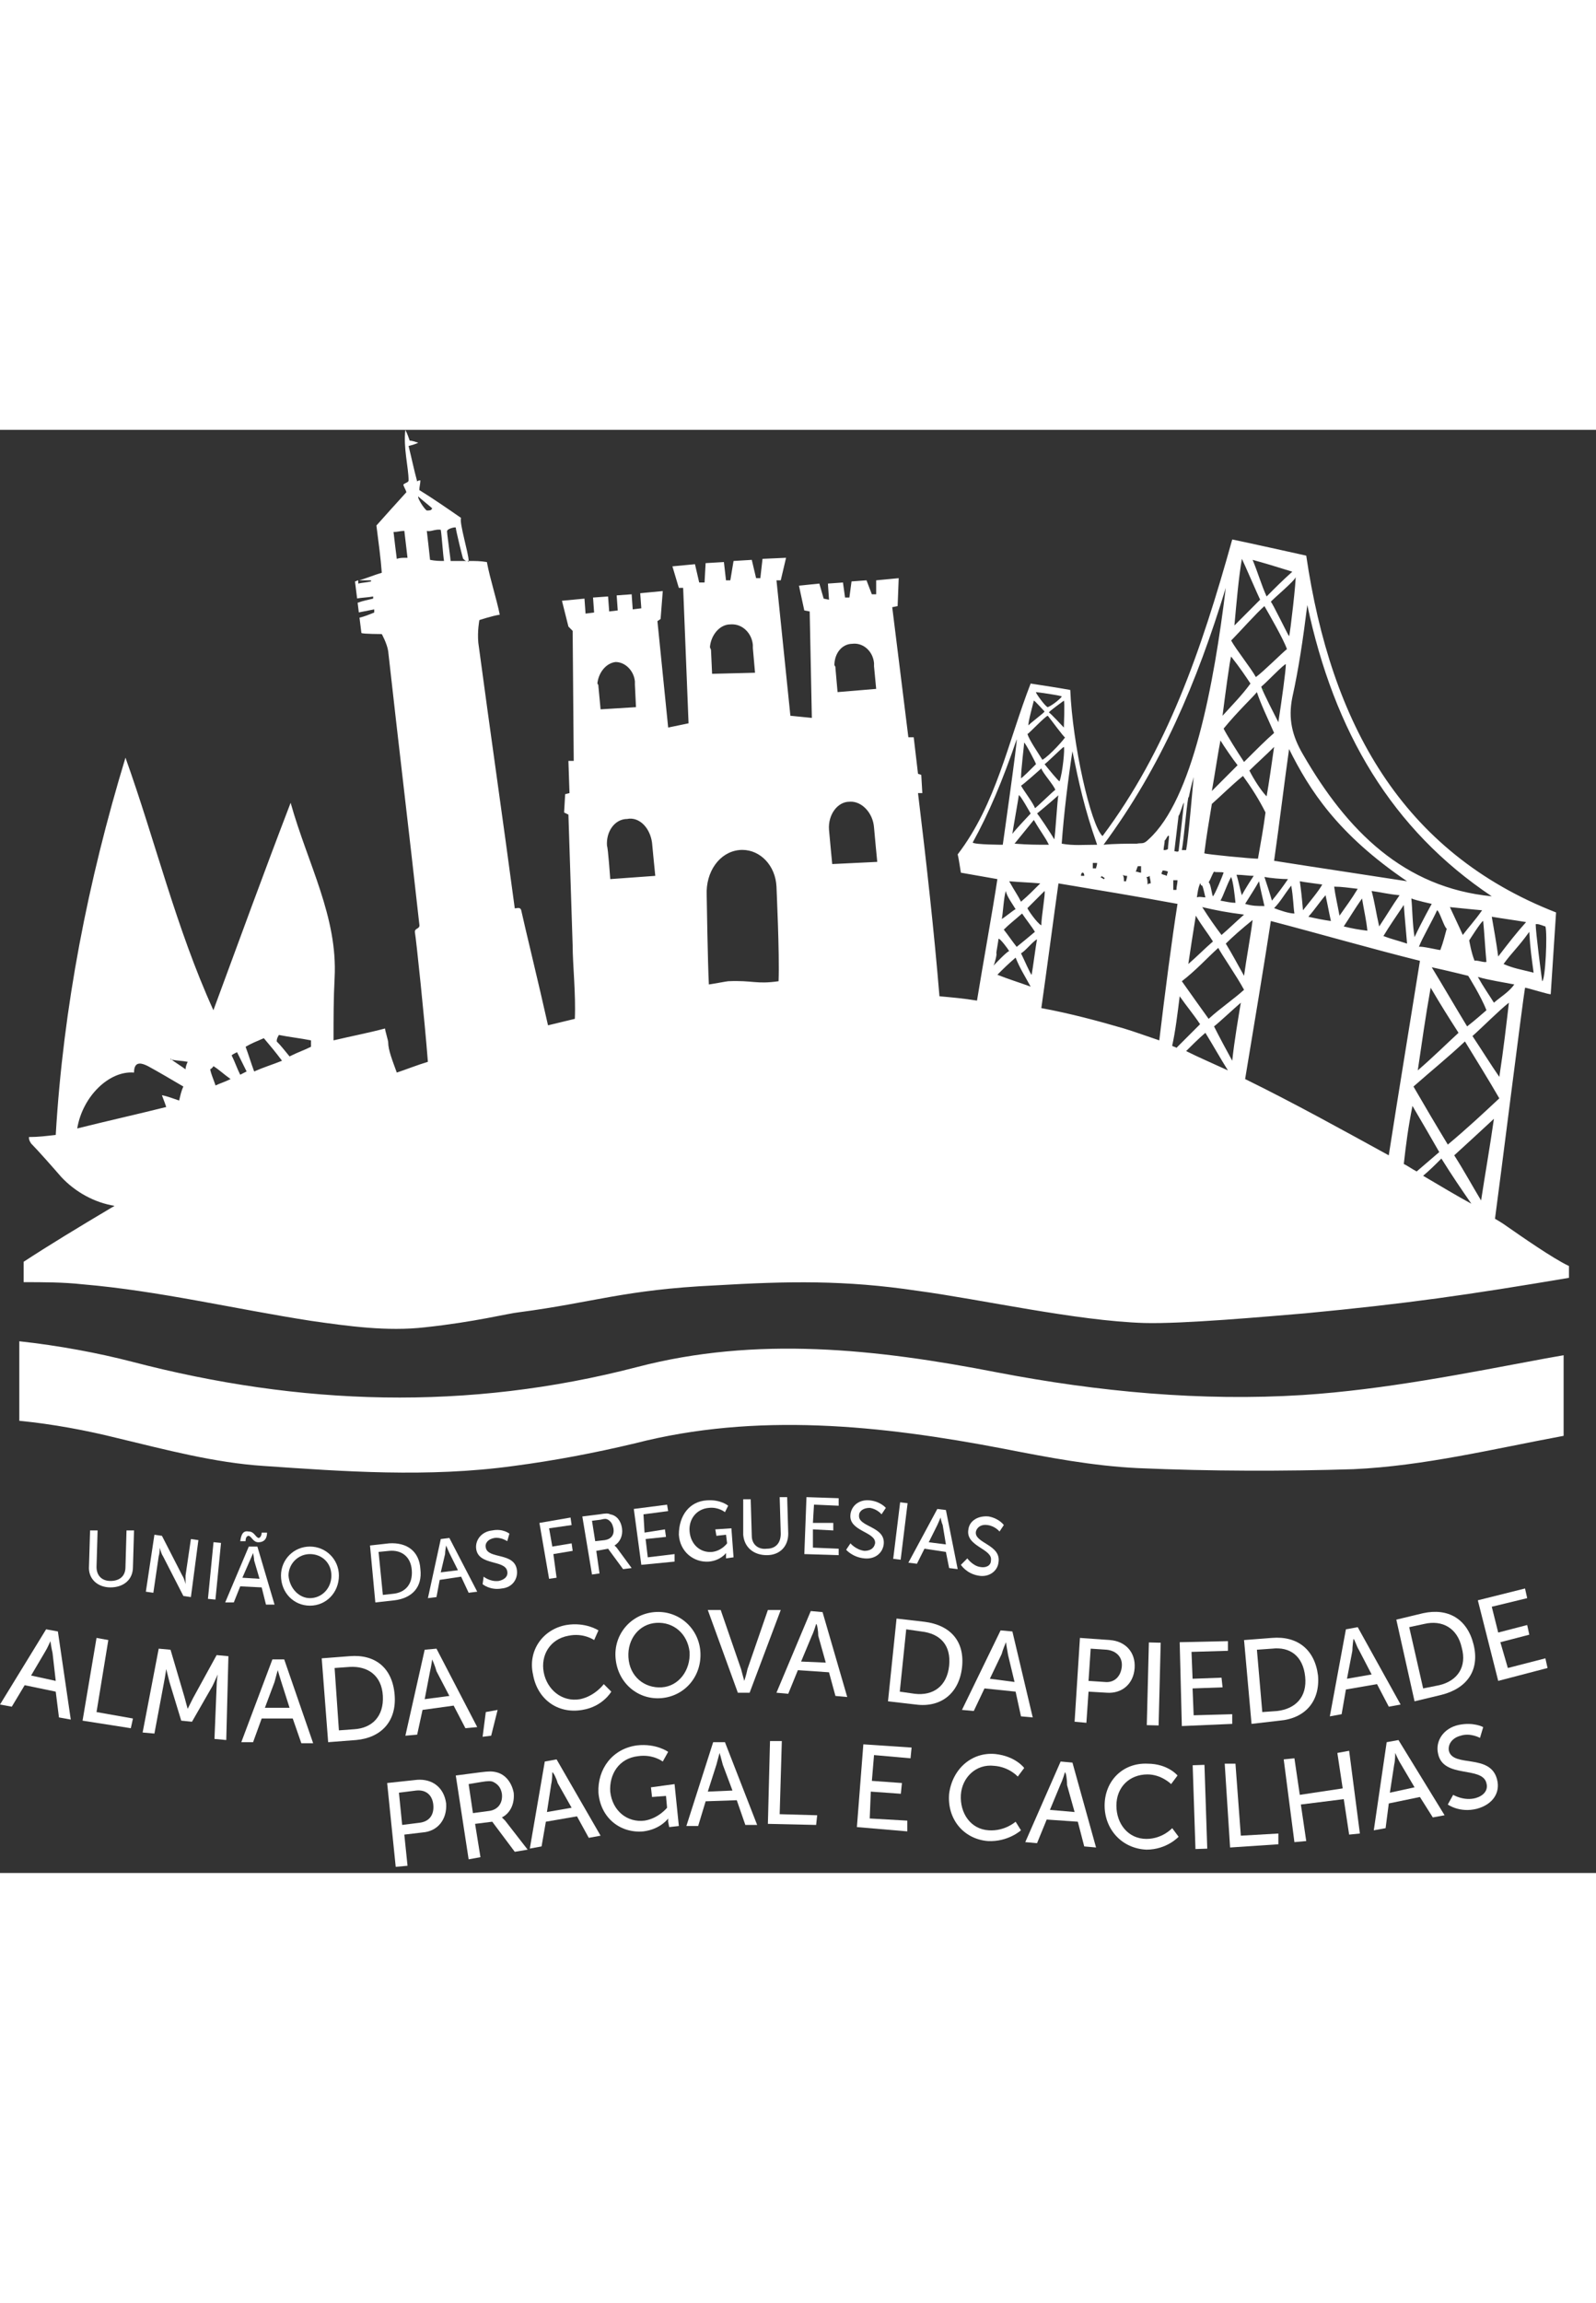 <?xml version="1.0" encoding="iso-8859-1"?>
<svg width="100%" height="75" viewBox="0 0 52 47" fill="#ffffff">
							<rect x="0" y="0" width="52" height="47" fill="#333333" stroke="none"/>
							<rect x="-0" y="-0" width="51.12" height="46.8" style="fill:none;" />
							<path d="M 41.197,8.471 41.162,8.436 v 0.035 h 0.035" fill="#00ff00" />
							<path
								d="m 3.809,32.833 c 1.607,0.385 3.179,0.806 4.787,0.911 2.55,0.175 5.346,0.385 8.141,0 1.328,-0.175 2.621,-0.42 3.948,-0.736 3.949,-1.015 8.002,-0.595 12.021,0.176 1.432,0.28 2.9,0.56 4.367,0.63 2.411,0.105 4.787,0.105 7.024,0.035 2.306,-0.105 4.577,-0.665 6.848,-1.086 v -2.625 c -0.21,0.035 -0.384,0.07 -0.594,0.105 -2.621,0.49 -5.241,1.015 -7.897,1.19 -3.32,0.21 -6.673,-0.105 -9.958,-0.735 -3.949,-0.77 -7.862,-1.19 -11.741,-0.175 C 15.234,31.958 9.783,31.783 4.297,30.348 3.215,30.068 1.921,29.823 0.629,29.683 v 2.59 c 1.083,0.105 2.201,0.315 3.18,0.56" />
							<path
								d="M 13.207 0 C 13.137 0.595 13.312 1.225 13.312 1.645 C 13.312 1.715 13.209 1.715 13.139 1.785 C 13.174 1.89 13.207 1.924 13.242 2.029 C 12.892 2.414 12.544 2.8 12.264 3.115 C 12.334 3.675 12.404 4.165 12.439 4.654 C 12.194 4.725 11.949 4.83 11.705 4.9 L 12.09 4.9 L 12.09 4.936 C 11.95 4.971 11.812 4.972 11.672 5.006 L 11.672 4.9 C 11.637 4.9 11.601 4.936 11.566 4.936 C 11.59 5.132 11.612 5.301 11.635 5.49 C 11.803 5.461 11.995 5.459 12.158 5.426 L 12.158 5.496 C 12.023 5.53 11.824 5.565 11.652 5.631 C 11.665 5.737 11.678 5.838 11.691 5.945 C 11.86 5.912 12.026 5.879 12.193 5.846 L 12.193 5.949 C 12.033 6.014 11.874 6.079 11.713 6.117 C 11.734 6.285 11.755 6.46 11.775 6.615 C 11.81 6.65 12.474 6.65 12.439 6.65 C 12.439 6.65 12.614 6.966 12.648 7.211 C 12.998 10.361 13.313 12.951 13.662 16.102 C 13.697 16.277 13.486 16.208 13.521 16.383 C 13.556 16.558 13.836 19.217 13.941 20.582 C 13.592 20.687 13.243 20.827 12.928 20.932 C 12.788 20.547 12.648 20.196 12.648 19.951 C 12.648 19.881 12.545 19.566 12.545 19.496 C 12.021 19.636 11.461 19.743 10.867 19.883 C 10.867 19.148 10.867 18.517 10.902 17.852 C 11.007 15.857 10.028 14.141 9.469 12.146 C 8.596 14.421 7.792 16.628 6.953 18.902 C 5.73 16.208 5.066 13.406 4.088 10.676 C 2.865 14.7 2.061 18.798 1.816 22.963 C 1.502 22.998 1.257 23.031 0.943 23.031 C 0.943 23.101 0.945 23.137 1.014 23.242 C 1.224 23.452 1.78 24.082 1.99 24.326 C 2.445 24.817 3.074 25.168 3.738 25.273 C 3.703 25.273 3.705 25.309 3.67 25.309 C 2.551 25.973 1.572 26.569 0.77 27.094 L 0.77 27.758 C 1.397 27.758 2.061 27.758 2.689 27.828 C 5.17 28.038 7.652 28.633 10.133 29.018 C 11.356 29.193 12.615 29.368 13.838 29.229 C 15.48 29.054 16.562 28.773 16.912 28.738 C 19.323 28.423 20.337 28.003 23.307 27.863 C 25.682 27.723 27.534 27.687 29.875 28.037 C 31.972 28.317 35.047 29.018 37.283 29.088 C 38.541 29.123 41.267 28.878 42.523 28.773 C 45.843 28.458 47.799 28.177 51.119 27.617 L 51.119 27.232 C 50.595 26.987 49.548 26.253 49.094 25.938 C 49.094 25.938 48.954 25.833 48.709 25.693 C 48.849 24.678 49.617 18.553 49.688 18.168 C 49.758 18.168 50.525 18.412 50.525 18.377 L 50.699 15.717 C 45.669 13.756 43.362 9.555 42.559 4.096 C 41.755 3.92 40.987 3.745 40.148 3.57 C 39.135 7.211 38.018 10.431 35.922 13.23 C 35.537 12.88 34.941 10.221 34.871 8.471 C 34.486 8.401 34.033 8.332 33.58 8.262 C 32.845 10.152 32.461 12.181 31.203 13.826 C 31.238 13.966 31.272 14.212 31.307 14.422 C 31.727 14.492 32.076 14.561 32.496 14.631 C 32.356 15.577 32.007 17.503 31.832 18.588 C 31.412 18.518 30.993 18.482 30.609 18.447 C 30.435 16.347 30.19 14.14 29.91 11.83 L 30.051 11.83 L 30.016 11.236 L 29.91 11.201 L 29.77 10.012 L 29.596 10.012 L 29.07 5.775 L 29.246 5.74 L 29.281 4.83 L 28.547 4.9 L 28.547 5.355 L 28.406 5.355 L 28.232 4.9 L 27.744 4.936 L 27.674 5.461 L 27.533 5.461 L 27.465 4.971 L 26.975 5.006 L 27.01 5.531 L 26.836 5.496 L 26.695 5.006 L 26.031 5.074 L 26.205 5.881 L 26.381 5.914 L 26.451 9.381 L 25.752 9.311 L 25.299 4.9 L 25.438 4.9 L 25.611 4.166 L 24.844 4.201 L 24.773 4.83 L 24.635 4.83 L 24.494 4.234 L 23.9 4.27 L 23.795 4.9 L 23.654 4.9 L 23.586 4.305 L 22.99 4.34 L 22.955 4.971 L 22.781 4.971 L 22.643 4.375 L 21.908 4.445 L 22.117 5.145 L 22.258 5.145 L 22.434 9.557 L 21.77 9.695 L 21.42 6.23 L 21.523 6.16 L 21.594 5.25 L 20.859 5.32 L 20.895 5.811 L 20.615 5.846 L 20.58 5.355 L 20.092 5.391 L 20.127 5.881 L 19.848 5.914 L 19.812 5.426 L 19.322 5.461 L 19.357 5.949 L 19.078 5.984 L 19.043 5.496 L 18.309 5.566 L 18.52 6.406 L 18.658 6.547 L 18.693 10.781 L 18.52 10.781 L 18.555 11.83 L 18.414 11.865 L 18.379 12.461 L 18.52 12.531 L 18.658 16.803 C 18.658 17.398 18.764 18.377 18.729 19.182 C 18.449 19.252 18.134 19.323 17.855 19.393 C 17.575 18.133 17.087 16.136 16.982 15.646 C 16.947 15.507 16.771 15.611 16.771 15.576 C 16.388 12.705 15.968 9.801 15.584 6.932 C 15.549 6.547 15.619 6.195 15.619 6.195 C 15.619 6.195 16.038 6.055 16.283 6.02 C 16.178 5.496 15.968 4.866 15.863 4.305 C 15.654 4.27 15.48 4.27 15.27 4.27 L 15.27 4.305 C 15.235 4.27 15.234 4.27 15.199 4.27 L 14.676 4.27 C 14.711 4.375 14.535 3.22 14.57 3.291 C 14.57 3.22 14.85 3.151 14.85 3.186 C 14.85 3.257 15.094 4.27 15.094 4.201 C 15.129 4.235 15.164 4.27 15.199 4.27 L 15.27 4.27 C 15.27 4.026 14.954 3.009 15.023 2.869 C 14.57 2.555 14.117 2.241 13.662 1.961 C 13.662 1.857 13.697 1.75 13.697 1.645 C 13.662 1.645 13.627 1.645 13.592 1.68 C 13.487 1.295 13.416 0.945 13.312 0.525 C 13.451 0.49 13.557 0.455 13.627 0.42 C 13.522 0.385 13.417 0.35 13.348 0.35 C 13.313 0.246 13.277 0.14 13.207 0 z M 13.627 2.17 C 13.697 2.24 14.012 2.486 14.082 2.557 C 14.047 2.592 14.081 2.627 13.906 2.627 C 13.801 2.557 13.592 2.205 13.627 2.17 z M 14.236 3.252 C 14.276 3.248 14.318 3.247 14.361 3.256 C 14.396 3.465 14.432 4.061 14.467 4.27 C 14.327 4.27 14.187 4.269 14.012 4.234 C 13.977 3.884 13.941 3.605 13.906 3.291 C 14.011 3.317 14.117 3.265 14.236 3.252 z M 13.148 3.291 C 13.157 3.291 13.165 3.291 13.174 3.291 C 13.209 3.605 13.242 3.885 13.277 4.166 C 13.102 4.166 13.033 4.166 12.928 4.201 C 12.893 3.92 12.857 3.64 12.822 3.326 C 12.954 3.326 13.025 3.295 13.148 3.291 z M 40.463 4.201 C 40.533 4.34 40.987 5.391 41.057 5.531 C 41.022 5.566 40.254 6.336 40.219 6.371 C 40.289 5.601 40.358 4.796 40.463 4.201 z M 40.812 4.234 C 41.197 4.339 41.546 4.444 42.105 4.619 C 41.755 4.935 41.547 5.145 41.268 5.426 C 41.093 5.04 40.987 4.654 40.812 4.234 z M 42.209 4.797 C 42.244 4.797 42.035 6.651 42 6.721 C 41.965 6.686 41.441 5.602 41.406 5.602 C 41.441 5.532 42.209 4.902 42.209 4.797 z M 39.938 5.145 C 39.553 8.295 38.857 12.041 37.424 13.336 C 37.249 13.511 37.212 13.442 37.037 13.477 C 36.757 13.477 36.305 13.477 35.955 13.512 C 37.842 10.957 38.996 8.225 39.938 5.145 z M 42.594 5.705 C 43.468 9.835 45.354 13.021 48.604 15.191 C 45.739 14.911 43.886 13.055 42.453 10.57 C 42.104 9.975 41.965 9.417 42.105 8.717 C 42.314 7.772 42.454 6.825 42.594 5.705 z M 41.197 5.74 C 41.337 5.984 41.825 6.826 41.93 7.141 C 41.79 7.246 41.163 7.876 40.918 8.051 C 40.743 7.736 40.288 7.176 40.113 6.861 C 40.358 6.615 40.952 5.949 41.197 5.74 z M 23.83 6.334 C 24.199 6.321 24.495 6.628 24.529 7.002 L 24.529 7.105 L 24.6 7.91 L 23.201 7.945 L 23.166 7.176 C 23.166 7.141 23.131 7.105 23.131 7.07 C 23.166 6.684 23.446 6.336 23.795 6.336 C 23.807 6.335 23.818 6.334 23.83 6.334 z M 27.812 6.963 C 28.149 6.948 28.443 7.223 28.477 7.596 L 28.477 7.701 L 28.547 8.436 L 27.289 8.541 L 27.221 7.771 C 27.221 7.736 27.221 7.701 27.186 7.666 C 27.186 7.281 27.429 6.967 27.779 6.967 C 27.79 6.966 27.802 6.963 27.812 6.963 z M 40.113 7.385 C 40.393 7.736 40.602 8.052 40.742 8.262 C 40.463 8.647 40.147 8.961 39.832 9.311 C 39.902 8.751 40.078 7.42 40.113 7.385 z M 20.057 7.561 C 20.371 7.561 20.651 7.841 20.686 8.191 L 20.686 8.297 L 20.721 9.031 L 19.568 9.102 L 19.498 8.365 C 19.498 8.33 19.498 8.297 19.463 8.262 C 19.498 7.912 19.742 7.596 20.057 7.561 z M 41.895 7.631 C 41.895 7.841 41.754 8.857 41.65 9.521 C 41.545 9.312 41.162 8.575 41.092 8.365 C 41.267 8.225 41.825 7.631 41.895 7.631 z M 33.754 8.541 C 33.789 8.541 34.557 8.647 34.592 8.682 C 34.592 8.717 34.314 8.961 34.139 9.031 C 34.069 9.031 33.719 8.541 33.754 8.541 z M 40.951 8.541 C 41.091 8.961 41.268 9.311 41.512 9.871 C 41.268 10.081 40.952 10.396 40.533 10.816 C 40.323 10.501 39.972 9.94 39.867 9.73 C 40.322 9.171 40.846 8.681 40.951 8.541 z M 33.688 8.818 C 33.726 8.832 34.033 9.172 34.033 9.172 C 34.033 9.207 33.51 9.592 33.51 9.627 C 33.475 9.592 33.684 8.82 33.684 8.82 C 33.684 8.818 33.685 8.817 33.688 8.818 z M 34.662 8.82 C 34.697 8.855 34.662 9.66 34.662 9.695 C 34.662 9.695 34.209 9.205 34.174 9.205 C 34.174 9.17 34.662 8.82 34.662 8.82 z M 34.139 9.311 C 34.279 9.486 34.662 10.012 34.697 10.012 C 34.732 10.012 34.208 10.606 33.963 10.746 C 33.788 10.466 33.545 10.116 33.475 9.906 C 33.51 9.906 34.069 9.311 34.139 9.311 z M 33.125 10.08 C 33.16 10.08 32.672 13.512 32.672 13.512 C 32.672 13.512 31.761 13.511 31.691 13.441 C 32.215 12.496 32.671 11.41 33.125 10.08 z M 39.764 10.115 C 39.868 10.29 40.182 10.747 40.322 10.922 C 40.042 11.202 39.833 11.412 39.484 11.762 C 39.589 11.167 39.694 10.465 39.764 10.115 z M 33.369 10.186 C 33.404 10.186 33.754 10.852 33.754 10.887 C 33.615 11.027 33.266 11.377 33.266 11.342 C 33.266 11.062 33.369 10.256 33.369 10.186 z M 34.662 10.326 C 34.697 10.361 34.626 11.165 34.521 11.445 C 34.486 11.445 34.173 11.062 34.033 10.887 C 34.068 10.887 34.627 10.326 34.662 10.326 z M 41.512 10.326 C 41.442 10.816 41.338 11.551 41.268 11.936 C 41.093 11.761 40.847 11.376 40.707 11.096 C 40.917 10.886 41.233 10.606 41.512 10.326 z M 42 10.396 C 42.664 11.726 43.573 13.161 45.844 14.701 C 44.725 14.526 42.84 14.245 41.512 14.035 C 41.687 12.81 41.86 11.376 42 10.396 z M 34.941 10.467 C 35.15 11.482 35.326 12.322 35.746 13.512 C 35.291 13.512 34.977 13.547 34.592 13.477 C 34.662 12.497 34.801 11.377 34.941 10.467 z M 33.928 11.025 C 33.963 11.165 34.349 11.587 34.383 11.727 C 34.349 11.727 33.754 12.32 33.719 12.32 C 33.684 12.18 33.336 11.726 33.266 11.586 C 33.301 11.586 33.893 11.06 33.928 11.025 z M 40.498 11.271 C 40.777 11.656 41.022 12.041 41.232 12.461 C 41.162 12.986 41.091 13.372 40.986 13.967 C 40.776 13.967 39.308 13.826 39.238 13.791 C 39.308 13.231 39.379 12.812 39.484 12.182 C 39.764 11.937 40.113 11.586 40.498 11.271 z M 38.891 11.307 C 38.856 11.692 38.716 13.336 38.646 13.686 L 38.506 13.686 C 38.576 13.301 38.647 12.356 38.717 11.971 C 38.752 11.971 38.716 11.937 38.891 11.307 z M 33.195 11.9 C 33.23 11.865 33.58 12.496 33.58 12.496 C 33.545 12.531 33.019 13.09 32.984 13.16 C 32.984 13.125 33.195 11.935 33.195 11.9 z M 34.486 11.9 C 34.451 11.97 34.382 13.266 34.348 13.336 C 34.278 13.196 33.787 12.461 33.787 12.496 C 33.787 12.496 34.172 12.18 34.486 11.9 z M 27.711 12.109 C 28.083 12.101 28.443 12.476 28.477 12.951 C 28.477 12.986 28.582 14.07 28.582 14.07 L 27.115 14.141 C 27.115 14.141 27.01 13.056 27.01 13.021 C 26.975 12.531 27.29 12.111 27.674 12.111 C 27.686 12.11 27.699 12.11 27.711 12.109 z M 38.576 12.146 C 38.541 12.461 38.435 13.441 38.4 13.721 C 38.365 13.756 38.297 13.721 38.262 13.721 C 38.297 13.406 38.365 12.881 38.4 12.566 C 38.435 12.566 38.541 12.146 38.576 12.146 z M 20.512 12.662 C 20.868 12.645 21.179 12.982 21.244 13.441 C 21.244 13.476 21.35 14.525 21.35 14.525 L 19.883 14.631 C 19.883 14.631 19.812 13.617 19.777 13.547 C 19.742 13.092 20.021 12.672 20.439 12.672 C 20.464 12.668 20.488 12.663 20.512 12.662 z M 33.684 12.705 C 33.929 13.125 34.034 13.232 34.174 13.512 C 33.754 13.512 33.51 13.512 33.055 13.477 C 33.195 13.302 33.371 13.09 33.684 12.705 z M 38.072 13.217 C 38.078 13.218 38.084 13.222 38.088 13.23 C 38.088 13.335 38.053 13.545 38.053 13.65 C 38.018 13.685 37.947 13.686 37.912 13.686 C 37.912 13.581 37.947 13.476 37.947 13.371 C 37.978 13.371 38.035 13.21 38.072 13.217 z M 24.191 13.68 C 24.771 13.682 25.266 14.187 25.299 14.877 C 25.299 14.947 25.402 17.047 25.367 17.957 C 24.633 18.062 24.529 17.922 23.725 17.957 C 23.69 17.957 23.131 18.062 23.096 18.062 C 23.061 17.433 23.025 15.226 23.025 15.156 C 22.99 14.385 23.445 13.756 24.074 13.686 C 24.114 13.681 24.153 13.68 24.191 13.68 z M 35.605 14.105 L 35.746 14.105 C 35.746 14.175 35.711 14.246 35.711 14.281 L 35.605 14.281 L 35.605 14.105 z M 37.072 14.211 L 37.178 14.211 L 37.178 14.422 C 37.108 14.422 37.074 14.387 37.004 14.387 C 37.039 14.317 37.037 14.281 37.072 14.211 z M 37.877 14.352 C 37.912 14.352 37.983 14.352 38.053 14.387 C 38.053 14.422 38.018 14.455 38.018 14.525 C 37.948 14.49 37.877 14.49 37.842 14.455 C 37.842 14.42 37.877 14.387 37.877 14.352 z M 39.555 14.387 C 39.59 14.422 39.832 14.387 39.867 14.422 C 39.832 14.527 39.59 15.121 39.52 15.191 C 39.485 15.156 39.449 14.77 39.379 14.736 C 39.449 14.63 39.485 14.492 39.555 14.387 z M 35.256 14.422 L 35.291 14.422 C 35.326 14.457 35.326 14.49 35.326 14.525 L 35.221 14.525 C 35.221 14.49 35.221 14.457 35.256 14.422 z M 36.584 14.49 C 36.619 14.525 36.689 14.525 36.723 14.525 C 36.723 14.596 36.689 14.667 36.689 14.701 L 36.619 14.701 C 36.619 14.631 36.619 14.56 36.584 14.49 z M 40.287 14.49 C 40.497 14.49 40.673 14.525 40.848 14.525 C 40.778 14.63 40.568 14.946 40.463 15.156 C 40.393 14.946 40.357 14.7 40.287 14.49 z M 35.887 14.525 C 35.922 14.56 35.955 14.562 35.99 14.598 C 35.99 14.598 35.99 14.631 35.955 14.631 C 35.921 14.597 35.887 14.597 35.852 14.561 C 35.887 14.561 35.887 14.56 35.887 14.525 z M 37.457 14.525 C 37.457 14.596 37.492 14.667 37.492 14.771 C 37.458 14.771 37.424 14.771 37.389 14.807 C 37.389 14.737 37.389 14.631 37.354 14.561 C 37.389 14.561 37.422 14.56 37.457 14.525 z M 40.113 14.561 C 40.183 14.737 40.219 15.087 40.254 15.402 C 40.079 15.402 39.973 15.367 39.764 15.332 C 39.868 15.157 39.973 14.807 40.113 14.561 z M 41.197 14.561 C 41.371 14.597 41.755 14.631 41.965 14.631 C 41.825 14.841 41.616 15.122 41.441 15.332 C 41.371 15.087 41.267 14.771 41.197 14.561 z M 38.227 14.668 L 38.365 14.668 C 38.365 14.772 38.33 14.877 38.33 14.982 L 38.227 14.982 L 38.227 14.668 z M 32.881 14.701 C 33.301 14.737 33.51 14.737 33.893 14.771 C 33.648 15.017 33.511 15.157 33.266 15.367 C 33.161 15.157 33.056 15.017 32.881 14.701 z M 41.021 14.701 C 41.056 14.912 41.127 15.193 41.197 15.508 C 40.952 15.508 40.812 15.508 40.568 15.438 C 40.742 15.158 40.882 14.947 41.021 14.701 z M 42.35 14.701 C 42.525 14.737 42.838 14.771 43.082 14.807 C 42.942 15.052 42.698 15.332 42.453 15.646 C 42.418 15.227 42.385 14.947 42.35 14.701 z M 34.486 14.771 C 35.745 14.982 37.037 15.193 38.365 15.438 C 38.191 16.522 37.946 18.413 37.771 19.883 C 37.353 19.743 36.968 19.601 36.619 19.496 C 35.781 19.251 34.872 19.007 33.928 18.832 C 34.103 17.607 34.347 15.752 34.486 14.771 z M 39.1 14.771 C 39.135 14.771 39.1 14.842 39.17 14.842 C 39.205 14.913 39.238 15.087 39.273 15.227 C 39.203 15.227 39.064 15.192 38.996 15.227 C 39.03 15.017 39.031 14.947 39.1 14.771 z M 42.07 14.842 C 42.139 15.228 42.139 15.542 42.174 15.752 C 42 15.752 41.687 15.646 41.512 15.576 C 41.721 15.366 41.825 15.158 42.07 14.842 z M 43.469 14.877 C 43.713 14.877 43.921 14.912 44.236 14.947 C 44.026 15.297 43.887 15.472 43.643 15.822 C 43.573 15.437 43.504 15.157 43.469 14.877 z M 32.775 15.018 C 32.775 15.158 33.055 15.541 33.09 15.611 C 33.055 15.611 32.672 15.928 32.637 15.928 C 32.672 15.858 32.705 15.158 32.775 15.018 z M 34.033 15.018 C 34.068 15.088 33.928 15.857 33.928 16.137 C 33.788 16.067 33.475 15.611 33.475 15.576 L 34.033 15.018 z M 44.689 15.018 C 44.969 15.053 45.216 15.121 45.6 15.156 C 45.355 15.506 45.216 15.752 44.936 16.172 C 44.831 15.717 44.794 15.403 44.689 15.018 z M 43.188 15.156 C 43.258 15.471 43.293 15.681 43.363 15.996 C 43.118 15.961 42.943 15.927 42.629 15.857 C 42.874 15.577 42.977 15.401 43.188 15.156 z M 44.377 15.262 C 44.446 15.682 44.516 15.963 44.551 16.312 C 44.273 16.277 44.061 16.242 43.781 16.172 C 43.991 15.857 44.132 15.612 44.377 15.262 z M 45.984 15.262 C 46.158 15.332 46.648 15.438 46.648 15.438 C 46.648 15.438 46.333 15.997 46.088 16.521 C 46.019 16.102 46.019 15.612 45.984 15.262 z M 45.738 15.473 C 45.773 15.963 45.809 16.277 45.844 16.732 C 45.529 16.627 45.353 16.591 45.074 16.486 C 45.283 16.136 45.458 15.893 45.738 15.473 z M 39.17 15.543 C 39.625 15.648 39.973 15.717 40.533 15.787 C 40.218 16.067 40.043 16.241 39.799 16.451 C 39.589 16.171 39.415 15.928 39.17 15.543 z M 47.24 15.543 C 47.624 15.578 47.869 15.611 48.289 15.646 C 48.044 15.996 47.87 16.171 47.66 16.451 C 47.521 16.136 47.415 15.928 47.24 15.543 z M 46.822 15.646 C 46.892 15.646 47.068 16.242 47.137 16.242 C 47.068 16.487 47.033 16.661 46.928 16.941 C 46.858 16.941 46.299 16.803 46.229 16.838 C 46.334 16.558 46.683 15.961 46.822 15.646 z M 33.301 15.752 C 33.441 15.962 33.615 16.173 33.719 16.348 C 33.511 16.523 33.3 16.698 33.125 16.838 C 32.985 16.663 32.844 16.452 32.705 16.277 C 32.879 16.102 33.021 15.997 33.301 15.752 z M 38.961 15.822 C 39.169 16.172 39.345 16.382 39.52 16.662 C 39.275 16.872 38.962 17.187 38.717 17.396 C 38.787 16.907 38.856 16.487 38.961 15.822 z M 48.604 15.857 C 49.023 15.927 49.303 15.961 49.723 16.031 C 49.408 16.381 49.163 16.697 48.814 17.152 C 48.744 16.627 48.674 16.277 48.604 15.857 z M 40.812 15.963 C 40.742 16.523 40.602 17.256 40.533 17.781 C 40.358 17.466 40.112 17.012 39.938 16.732 C 40.148 16.522 40.464 16.243 40.812 15.963 z M 41.406 15.996 C 43.013 16.416 44.586 16.873 46.264 17.293 C 45.985 19.043 45.563 21.597 45.248 23.627 C 43.781 22.822 42.139 21.913 40.568 21.143 C 40.847 19.463 41.197 17.361 41.406 15.996 z M 48.32 15.996 C 48.322 15.996 48.323 15.995 48.324 15.996 C 48.358 16.311 48.395 16.976 48.43 17.326 C 48.36 17.361 48.115 17.258 48.045 17.293 C 47.94 17.048 47.869 16.627 47.869 16.627 C 47.869 16.627 48.264 16.003 48.32 15.996 z M 50.068 16.096 C 50.156 16.092 50.321 16.172 50.352 16.172 C 50.422 16.417 50.351 17.922 50.246 17.957 C 50.211 17.712 50.035 16.347 50.035 16.102 C 50.044 16.097 50.056 16.096 50.068 16.096 z M 49.826 16.348 C 49.861 16.943 49.898 17.153 49.967 17.678 C 49.549 17.573 49.302 17.536 48.988 17.396 C 49.267 17.012 49.477 16.838 49.826 16.348 z M 32.539 16.576 C 32.588 16.563 32.849 16.913 32.881 16.977 C 32.816 16.977 32.417 17.4 32.371 17.449 C 32.414 17.369 32.492 17.047 32.461 17.047 C 32.461 17.012 32.531 16.627 32.531 16.592 C 32.531 16.582 32.534 16.578 32.539 16.576 z M 33.787 16.592 C 33.752 16.767 33.647 17.571 33.613 17.746 C 33.579 17.746 33.371 17.257 33.266 17.047 C 33.406 16.977 33.647 16.662 33.787 16.592 z M 39.693 16.871 C 39.798 17.081 40.288 17.781 40.533 18.236 C 40.183 18.551 39.764 18.832 39.379 19.182 C 39.099 18.797 38.856 18.447 38.506 17.957 C 38.961 17.607 39.308 17.221 39.693 16.871 z M 33.09 17.188 C 33.23 17.538 33.37 17.748 33.58 18.133 C 33.195 17.993 32.845 17.886 32.496 17.746 C 32.706 17.536 32.845 17.398 33.09 17.188 z M 46.648 17.502 C 47.136 17.607 47.836 17.781 47.836 17.781 C 47.836 17.781 48.256 18.447 48.43 18.902 C 48.221 19.077 48.116 19.183 47.801 19.428 C 47.417 18.798 47.032 18.132 46.648 17.502 z M 48.15 17.816 C 48.499 17.921 48.989 17.992 49.338 18.062 C 49.163 18.308 48.919 18.446 48.674 18.656 C 48.499 18.376 48.325 18.131 48.15 17.816 z M 46.613 18.168 C 46.962 18.763 47.207 19.147 47.521 19.637 C 47.102 20.022 46.718 20.406 46.193 20.861 C 46.333 19.916 46.438 19.148 46.613 18.168 z M 38.436 18.447 C 38.681 18.797 38.892 19.042 39.1 19.357 C 38.962 19.497 38.54 19.917 38.33 20.127 C 38.295 20.092 38.226 20.092 38.191 20.057 C 38.295 19.602 38.366 19.007 38.436 18.447 z M 40.428 18.656 C 40.358 19.076 40.218 19.882 40.148 20.547 C 39.938 20.162 39.73 19.778 39.555 19.428 C 39.695 19.323 40.183 18.866 40.428 18.656 z M 49.162 18.656 C 49.093 19.251 48.99 20.162 48.85 21.072 C 48.605 20.722 48.255 20.162 47.975 19.742 C 48.255 19.497 48.848 18.901 49.162 18.656 z M 39.273 19.637 C 39.553 20.092 39.764 20.476 40.008 20.861 C 39.554 20.651 39.064 20.442 38.646 20.232 C 38.821 20.057 39.029 19.847 39.273 19.637 z M 9.086 19.707 C 9.435 19.777 9.783 19.813 10.133 19.883 L 10.133 20.092 C 9.923 20.197 9.713 20.266 9.434 20.406 C 9.26 20.196 9.156 20.058 9.016 19.918 C 9.016 19.813 9.051 19.777 9.086 19.707 z M 8.596 19.812 C 8.805 20.058 8.979 20.267 9.189 20.547 C 8.839 20.687 8.596 20.756 8.281 20.896 C 8.176 20.616 8.107 20.372 8.002 20.092 C 8.177 19.987 8.351 19.918 8.596 19.812 z M 47.73 19.918 C 48.115 20.548 48.465 21.107 48.85 21.771 C 48.326 22.261 47.801 22.752 47.172 23.277 C 46.789 22.647 46.438 22.052 46.053 21.387 C 46.648 20.862 47.171 20.443 47.73 19.918 z M 7.723 20.268 C 7.828 20.478 7.931 20.686 8.035 20.896 C 7.966 20.931 7.896 20.967 7.826 21.002 C 7.721 20.792 7.652 20.581 7.547 20.371 C 7.582 20.336 7.653 20.303 7.723 20.268 z M 5.557 20.477 L 5.592 20.512 C 5.766 20.547 5.94 20.547 6.115 20.582 C 6.08 20.652 6.045 20.756 6.045 20.826 C 5.905 20.721 5.731 20.617 5.592 20.512 C 5.557 20.512 5.557 20.512 5.557 20.477 z M 4.549 20.639 C 4.631 20.636 4.73 20.677 4.822 20.723 C 5.206 20.933 5.556 21.142 5.975 21.387 C 5.905 21.527 5.871 21.702 5.836 21.842 C 5.627 21.772 5.45 21.703 5.275 21.668 C 5.31 21.773 5.346 21.843 5.416 22.053 C 4.437 22.298 3.494 22.507 2.516 22.752 C 2.69 21.702 3.564 20.862 4.367 20.932 C 4.367 20.715 4.444 20.642 4.549 20.639 z M 6.953 20.723 C 7.128 20.828 7.267 20.968 7.512 21.143 C 7.302 21.248 7.163 21.282 7.023 21.352 C 6.953 21.142 6.883 21.001 6.848 20.826 C 6.848 20.826 6.918 20.793 6.953 20.723 z M 46.02 22.018 C 46.369 22.613 46.614 23.032 46.893 23.521 C 46.649 23.731 46.403 23.941 46.158 24.152 C 46.019 24.082 45.878 23.978 45.738 23.908 C 45.808 23.277 45.88 22.718 46.02 22.018 z M 48.674 22.438 C 48.534 23.417 48.395 24.187 48.256 25.098 C 47.941 24.573 47.695 24.117 47.381 23.627 C 47.8 23.242 48.15 22.927 48.674 22.438 z M 46.963 23.732 C 47.312 24.293 47.624 24.748 47.939 25.203 C 47.485 24.958 46.961 24.643 46.367 24.293 C 46.577 24.117 46.754 23.942 46.963 23.732 z " />
							<path d="m 36.339,14.211 c 0,0.035 -0.034,0.07 0,0 0.035,0.105 0.035,0.07 0,0" />
							<path d="m 34.662,14.456 c -0.035,-0.07 -0.035,-0.035 0,0 0,-0.07 0,-0.035 0,0" />
							<path d="m 33.51,14.281 v 0.035 z" />
							<path d="m 33.718,10.641 c -0.035,0.035 -0.035,0.07 0,0 -0.07,-0.035 -0.104,-0.035 0,0" />
							<path d="m 22.468,26.778 -0.07,-0.035 0.07,-0.035 z" />
							<g>
								<g>
									<path
										d="M 2.935,35.844 H 3.18 l -0.035,1.19 c 0,0.28 0.174,0.455 0.454,0.455 0.28,0 0.489,-0.14 0.489,-0.455 l 0.034,-1.19 h 0.245 l -0.035,1.19 c 0,0.42 -0.313,0.665 -0.733,0.665 -0.419,0 -0.734,-0.28 -0.699,-0.7 z" />
									<path
										d="m 5.031,35.984 0.245,0.035 0.664,1.295 c 0.07,0.105 0.105,0.28 0.105,0.28 v -0.28 L 6.22,36.124 6.464,36.159 6.22,38.014 5.975,37.979 5.311,36.684 c -0.07,-0.105 -0.105,-0.28 -0.105,-0.28 0,0 0,0.175 -0.035,0.28 l -0.175,1.19 -0.244,-0.035 z" />
									<path d="M 6.775,38.072 6.957,36.226 7.201,36.25 7.019,38.096 Z" />
									<path
										d="m 8.246,36.579 c 0,0 -0.07,0.175 -0.105,0.245 l -0.244,0.56 0.559,0.035 -0.175,-0.595 c 0,-0.07 -0.035,-0.245 -0.035,-0.245 z m -0.14,-0.7 c 0.175,0 0.21,0.175 0.315,0.21 0.07,0 0.105,-0.105 0.105,-0.175 h 0.175 c 0,0.21 -0.105,0.315 -0.28,0.315 -0.175,0 -0.21,-0.175 -0.315,-0.21 -0.07,0 -0.105,0.07 -0.105,0.175 H 7.827 c 0.035,-0.245 0.105,-0.35 0.279,-0.315 m 0.42,1.82 -0.699,-0.035 -0.21,0.525 h -0.28 l 0.769,-1.82 h 0.28 l 0.559,1.89 H 8.666 Z" />
									<path
										d="m 10.098,38.049 c 0.384,0 0.699,-0.315 0.699,-0.735 0,-0.42 -0.315,-0.7 -0.699,-0.7 -0.385,0 -0.698,0.315 -0.698,0.7 0.034,0.42 0.348,0.735 0.698,0.735 m 0,-1.68 c 0.524,0 0.944,0.42 0.944,0.945 0,0.56 -0.42,0.98 -0.944,0.98 -0.525,0 -0.943,-0.42 -0.943,-0.98 0,-0.525 0.418,-0.945 0.943,-0.945" />
									<path
										d="m 12.788,37.909 c 0.42,-0.035 0.664,-0.315 0.629,-0.77 -0.034,-0.455 -0.349,-0.665 -0.734,-0.63 l -0.349,0.035 0.14,1.4 z m -0.733,-1.575 0.628,-0.07 c 0.56,-0.035 0.979,0.245 1.014,0.84 0.07,0.595 -0.28,0.945 -0.839,1.015 l -0.629,0.07 z" />
									<path
										d="m 14.536,36.334 c 0,0 -0.035,0.175 -0.035,0.28 l -0.14,0.595 0.559,-0.07 -0.279,-0.56 c -0.035,-0.07 -0.105,-0.245 -0.105,-0.245 z m 0.488,1.015 -0.698,0.105 -0.105,0.56 -0.279,0.035 0.419,-1.925 0.28,-0.035 0.908,1.75 -0.28,0.035 z" />
									<path
										d="m 15.758,37.349 c 0,0 0.21,0.175 0.49,0.14 0.175,-0.035 0.314,-0.14 0.279,-0.315 -0.069,-0.385 -0.943,-0.175 -1.013,-0.735 -0.035,-0.28 0.175,-0.56 0.524,-0.595 0.35,-0.07 0.559,0.105 0.559,0.105 l -0.07,0.245 c 0,0 -0.209,-0.14 -0.419,-0.105 -0.21,0.035 -0.315,0.175 -0.28,0.315 0.07,0.385 0.944,0.14 1.014,0.735 0.035,0.28 -0.14,0.56 -0.489,0.595 -0.385,0.07 -0.629,-0.14 -0.629,-0.14 z" />
									<path
										d="m 17.575,35.599 1.014,-0.175 0.035,0.245 -0.734,0.105 0.105,0.595 0.629,-0.105 0.035,0.245 -0.629,0.105 0.104,0.77 -0.244,0.035 z" />
									<path
										d="m 19.707,36.159 c 0.21,-0.035 0.315,-0.175 0.28,-0.385 -0.035,-0.14 -0.07,-0.21 -0.175,-0.28 -0.07,-0.035 -0.105,-0.035 -0.244,0 l -0.28,0.035 0.105,0.665 z m -0.734,-0.77 0.56,-0.07 c 0.209,-0.035 0.279,-0.035 0.349,0 0.21,0.035 0.349,0.21 0.384,0.455 0.035,0.245 -0.07,0.455 -0.244,0.56 0,0 0.035,0.035 0.07,0.07 l 0.488,0.665 -0.279,0.035 -0.489,-0.665 -0.384,0.07 0.105,0.735 -0.245,0.035 z" />
									<path
										d="m 20.65,35.144 1.084,-0.14 0.035,0.21 -0.804,0.105 0.035,0.595 0.664,-0.105 0.035,0.245 -0.664,0.07 0.07,0.595 0.873,-0.105 v 0.245 l -1.083,0.105 z" />
									<path
										d="m 23.026,34.864 c 0.455,-0.035 0.699,0.175 0.699,0.175 l -0.105,0.21 c 0,0 -0.209,-0.175 -0.524,-0.14 -0.418,0.035 -0.663,0.385 -0.628,0.77 0.035,0.42 0.349,0.7 0.733,0.665 0.314,-0.035 0.489,-0.28 0.489,-0.28 l -0.035,-0.28 -0.314,0.035 -0.035,-0.21 0.524,-0.035 0.07,0.945 -0.245,0.035 v -0.175 c 0,0 -0.174,0.245 -0.559,0.28 -0.488,0.035 -0.943,-0.315 -0.978,-0.875 0,-0.63 0.35,-1.085 0.908,-1.12" />
									<path
										d="m 24.215,34.829 h 0.244 l 0.035,1.19 c 0,0.28 0.21,0.455 0.49,0.42 0.279,0 0.454,-0.175 0.454,-0.49 l -0.035,-1.19 h 0.244 l 0.035,1.19 c 0,0.42 -0.279,0.7 -0.698,0.7 -0.42,0 -0.734,-0.245 -0.769,-0.665 z" />
									<path
										d="m 26.276,34.759 1.049,0.035 v 0.245 l -0.804,-0.035 -0.035,0.595 h 0.664 v 0.245 l -0.664,-0.035 v 0.595 l 0.839,0.035 v 0.21 l -1.119,-0.035 z" />
									<path
										d="m 27.709,36.264 c 0,0 0.175,0.21 0.454,0.245 0.174,0 0.314,-0.07 0.349,-0.245 0.035,-0.385 -0.873,-0.385 -0.803,-0.945 0.035,-0.28 0.28,-0.49 0.628,-0.455 0.35,0.035 0.525,0.245 0.525,0.245 l -0.14,0.21 c 0,0 -0.14,-0.175 -0.385,-0.21 -0.208,0 -0.348,0.105 -0.348,0.245 -0.035,0.385 0.873,0.35 0.803,0.945 -0.035,0.28 -0.28,0.49 -0.629,0.455 -0.384,-0.035 -0.594,-0.28 -0.594,-0.28 z" />
									<path d="m 29.102,36.768 0.226,-1.841 0.243,0.03 -0.226,1.841 z" />
									<path
										d="m 30.644,35.424 c 0,0 -0.07,0.175 -0.105,0.245 l -0.279,0.56 0.559,0.07 -0.105,-0.63 c -0.035,-0.07 -0.07,-0.245 -0.07,-0.245 z m 0.175,1.12 -0.699,-0.105 -0.245,0.49 -0.279,-0.035 0.943,-1.75 0.28,0.035 0.384,1.925 -0.279,-0.035 z" />
									<path
										d="m 31.517,36.754 c 0,0 0.175,0.245 0.42,0.28 0.174,0.035 0.349,-0.035 0.349,-0.21 0.07,-0.385 -0.839,-0.455 -0.734,-1.015 0.035,-0.28 0.315,-0.455 0.664,-0.42 0.35,0.07 0.49,0.28 0.49,0.28 l -0.14,0.21 c 0,0 -0.14,-0.175 -0.385,-0.21 -0.209,-0.035 -0.349,0.07 -0.384,0.21 -0.07,0.385 0.839,0.42 0.734,1.015 -0.035,0.28 -0.315,0.49 -0.664,0.42 -0.385,-0.07 -0.56,-0.35 -0.56,-0.35 z" />
								</g>
								<g>
									<path
										d="m 1.642,39.449 c 0,0 -0.105,0.245 -0.175,0.35 l -0.454,0.77 0.803,0.175 -0.104,-0.91 c -0.035,-0.14 -0.07,-0.385 -0.07,-0.385 z m 0.174,1.645 -1.012,-0.21 -0.42,0.7 -0.384,-0.07 1.502,-2.45 0.384,0.07 0.42,2.87 -0.385,-0.07 z" />
									<path
										d="m 3.145,39.344 0.384,0.07 -0.384,2.345 1.187,0.21 -0.07,0.316 -1.572,-0.246 z" />
									<path
										d="m 5.171,39.694 0.385,0.035 0.454,1.54 c 0.035,0.14 0.105,0.385 0.105,0.385 0,0 0.105,-0.21 0.175,-0.35 l 0.768,-1.4 0.384,0.035 -0.07,2.731 -0.384,-0.036 0.07,-1.715 c 0,-0.175 0.035,-0.385 0.035,-0.385 0,0 -0.105,0.245 -0.175,0.385 l -0.663,1.155 -0.35,-0.035 -0.384,-1.26 c -0.035,-0.14 -0.105,-0.42 -0.105,-0.42 0,0 -0.035,0.245 -0.07,0.42 l -0.315,1.68 -0.384,-0.034 z" />
									<path
										d="m 9.05,40.394 c 0,0 -0.07,0.245 -0.105,0.385 l -0.314,0.84 H 9.434 L 9.155,40.744 C 9.12,40.639 9.05,40.394 9.05,40.394 Z m 0.488,1.575 H 8.526 L 8.246,42.74 H 7.862 L 8.875,40.044 H 9.26 l 0.943,2.73 H 9.818 Z" />
									<path
										d="m 11.531,42.319 c 0.593,-0.034 0.978,-0.42 0.943,-1.085 -0.035,-0.665 -0.489,-0.98 -1.083,-0.945 l -0.489,0.035 0.14,2.031 z m -1.049,-2.31 0.909,-0.07 c 0.838,-0.07 1.397,0.385 1.467,1.26 0.07,0.875 -0.454,1.401 -1.257,1.471 l -0.909,0.07 z" />
									<path
										d="m 14.082,40.044 c 0,0 -0.035,0.245 -0.07,0.385 l -0.175,0.91 0.804,-0.105 -0.42,-0.805 c -0.034,-0.14 -0.139,-0.385 -0.139,-0.385 z m 0.699,1.505 -1.014,0.14 -0.175,0.806 -0.384,0.034 0.629,-2.8 0.384,-0.035 1.328,2.555 -0.385,0.036 z" />
									<path d="m 15.828,41.759 0.385,-0.07 -0.21,0.84 -0.279,0.035 z" />
									<path
										d="m 18.449,38.924 c 0.629,-0.105 1.049,0.175 1.049,0.175 l -0.14,0.315 c 0,0 -0.35,-0.245 -0.839,-0.14 -0.594,0.105 -0.909,0.63 -0.804,1.19 0.105,0.56 0.594,0.98 1.188,0.875 0.49,-0.105 0.769,-0.49 0.769,-0.49 l 0.245,0.245 c 0,0 -0.28,0.49 -0.944,0.595 -0.804,0.14 -1.468,-0.35 -1.607,-1.155 -0.174,-0.77 0.314,-1.47 1.083,-1.61" />
									<path
										d="m 21.559,40.954 c 0.559,-0.035 0.944,-0.56 0.909,-1.155 -0.07,-0.595 -0.524,-0.98 -1.084,-0.945 -0.559,0.035 -0.944,0.525 -0.909,1.12 0.035,0.63 0.525,1.015 1.084,0.98 m -0.245,-2.45 c 0.769,-0.07 1.433,0.49 1.503,1.26 0.069,0.805 -0.489,1.47 -1.258,1.54 -0.769,0.07 -1.432,-0.49 -1.502,-1.295 -0.07,-0.77 0.488,-1.435 1.257,-1.505" />
									<path
										d="m 23.061,38.434 h 0.42 l 0.664,1.925 c 0.035,0.14 0.105,0.385 0.105,0.385 0,0 0.069,-0.21 0.104,-0.385 l 0.665,-1.925 h 0.419 l -1.014,2.695 H 24.04 Z" />
									<path
										d="m 26.591,38.889 c 0,0 -0.07,0.245 -0.14,0.385 l -0.35,0.84 0.804,0.035 -0.245,-0.875 c 0,-0.14 -0.035,-0.385 -0.069,-0.385 z m 0.419,1.575 -1.014,-0.07 -0.314,0.77 -0.384,-0.035 1.118,-2.66 0.384,0.035 0.804,2.765 -0.384,-0.035 z" />
									<path
										d="m 29.805,41.164 c 0.595,0.07 1.049,-0.245 1.119,-0.91 0.069,-0.665 -0.28,-1.05 -0.909,-1.12 l -0.489,-0.07 -0.21,2.03 z m -0.594,-2.45 0.909,0.105 c 0.838,0.105 1.327,0.63 1.222,1.505 -0.104,0.84 -0.698,1.295 -1.502,1.19 l -0.908,-0.105 z" />
									<path
										d="m 32.776,39.484 c 0,0 -0.105,0.245 -0.14,0.385 l -0.385,0.805 0.804,0.105 -0.21,-0.875 c -0.034,-0.175 -0.069,-0.42 -0.069,-0.42 z m 0.314,1.61 -1.014,-0.105 -0.349,0.735 -0.385,-0.035 1.259,-2.59 0.384,0.035 0.663,2.8 -0.383,-0.035 z" />
									<path
										d="m 35.99,40.779 c 0.315,0.035 0.524,-0.175 0.559,-0.49 0.035,-0.315 -0.175,-0.525 -0.489,-0.56 l -0.524,-0.035 -0.07,1.05 z m -0.804,-1.435 0.979,0.07 c 0.489,0.035 0.838,0.385 0.803,0.91 -0.035,0.525 -0.419,0.84 -0.908,0.805 l -0.594,-0.035 -0.07,1.015 -0.384,-0.035 z" />
									<path d="m 37.364,42.185 0.068,-2.694 0.385,0.01 -0.068,2.694 z" />
									<path
										d="m 38.436,39.484 1.572,-0.035 v 0.315 l -1.187,0.035 0.035,0.875 0.943,-0.035 0.034,0.315 -0.977,0.035 0.035,0.875 1.257,-0.035 v 0.315 l -1.642,0.071 z" />
									<path
										d="m 41.616,41.724 c 0.593,-0.07 0.978,-0.455 0.908,-1.12 -0.07,-0.665 -0.489,-0.98 -1.083,-0.91 l -0.489,0.035 0.175,2.03 z m -1.083,-2.31 0.908,-0.07 c 0.838,-0.07 1.398,0.385 1.502,1.225 0.07,0.84 -0.419,1.4 -1.257,1.47 l -0.909,0.105 z" />
									<path
										d="m 44.097,39.379 c 0,0 -0.035,0.245 -0.035,0.385 l -0.175,0.91 0.803,-0.14 -0.418,-0.805 c -0.07,-0.105 -0.14,-0.35 -0.175,-0.35 z m 0.768,1.47 -1.013,0.175 -0.14,0.805 -0.384,0.07 0.524,-2.835 0.385,-0.07 1.397,2.52 -0.385,0.07 z" />
									<path
										d="m 46.892,40.884 c 0.594,-0.14 0.908,-0.595 0.733,-1.225 -0.139,-0.63 -0.628,-0.91 -1.222,-0.77 l -0.489,0.105 0.454,1.995 z m -1.398,-2.135 0.874,-0.21 c 0.803,-0.175 1.432,0.175 1.642,1.015 0.21,0.84 -0.21,1.435 -1.048,1.645 l -0.874,0.21 z" />
									<path
										d="m 48.15,38.119 1.538,-0.385 0.07,0.315 -1.154,0.28 0.21,0.84 0.944,-0.245 0.069,0.315 -0.943,0.245 0.244,0.84 1.223,-0.315 0.07,0.315 -1.607,0.42 z" />
								</g>
								<g>
									<path
										d="m 13.662,45.365 c 0.315,-0.035 0.49,-0.245 0.455,-0.595 -0.035,-0.315 -0.245,-0.49 -0.56,-0.455 l -0.559,0.07 0.105,1.05 z m -1.048,-1.295 0.978,-0.105 c 0.49,-0.035 0.874,0.245 0.944,0.77 0.035,0.525 -0.28,0.91 -0.769,0.945 l -0.594,0.07 0.105,1.015 -0.385,0.035 z" />
									<path
										d="m 15.933,44.98 c 0.28,-0.035 0.455,-0.245 0.42,-0.56 -0.035,-0.21 -0.14,-0.315 -0.28,-0.385 -0.07,-0.035 -0.175,-0.035 -0.384,0 l -0.42,0.07 0.14,0.945 z M 14.85,43.825 15.654,43.72 c 0.279,-0.035 0.384,-0.035 0.524,0 0.28,0.07 0.489,0.315 0.559,0.665 0.035,0.35 -0.105,0.665 -0.384,0.805 0,0 0.035,0.035 0.105,0.105 l 0.734,0.945 -0.42,0.07 -0.734,-0.98 -0.559,0.07 0.175,1.085 -0.385,0.07 z" />
									<path
										d="m 17.995,43.72 c 0,0 0,0.245 -0.035,0.385 l -0.14,0.91 0.804,-0.14 -0.455,-0.805 C 18.134,43.93 18.03,43.72 17.995,43.72 Z m 0.804,1.435 -1.014,0.175 -0.14,0.805 -0.383,0.07 0.488,-2.835 0.384,-0.07 1.434,2.485 -0.385,0.07 z" />
									<path
										d="m 20.755,42.844 c 0.629,-0.07 1.014,0.211 1.014,0.211 l -0.175,0.315 c 0,0 -0.315,-0.245 -0.804,-0.175 -0.628,0.07 -0.943,0.595 -0.908,1.155 0.07,0.63 0.558,1.015 1.118,0.945 0.454,-0.07 0.734,-0.42 0.734,-0.42 l -0.035,-0.385 -0.455,0.035 -0.035,-0.315 0.769,-0.105 0.14,1.365 -0.314,0.035 -0.035,-0.175 v -0.105 c 0,0 -0.245,0.35 -0.804,0.42 -0.734,0.07 -1.397,-0.42 -1.467,-1.26 -0.035,-0.77 0.454,-1.435 1.257,-1.541" />
									<path
										d="m 23.446,43.09 c 0,0 -0.07,0.245 -0.105,0.385 l -0.28,0.875 0.804,-0.035 -0.315,-0.84 C 23.515,43.335 23.446,43.09 23.446,43.09 Z m 0.559,1.54 -1.014,0.035 -0.244,0.805 h -0.384 l 0.873,-2.73 h 0.384 l 1.049,2.695 h -0.385 z" />
									<path
										d="m 25.088,42.704 h 0.385 l -0.07,2.381 1.222,0.035 -0.034,0.315 -1.572,-0.035 z" />
									<path
										d="m 28.129,42.81 1.572,0.105 -0.035,0.35 -1.189,-0.105 -0.07,0.84 0.979,0.07 -0.035,0.35 -0.979,-0.07 -0.035,0.875 1.224,0.07 v 0.35 l -1.642,-0.14 z" />
									<path
										d="m 32.426,43.125 c 0.664,0.07 0.944,0.455 0.944,0.455 l -0.21,0.28 c 0,0 -0.28,-0.315 -0.769,-0.35 -0.594,-0.07 -1.049,0.385 -1.084,0.945 -0.035,0.595 0.315,1.12 0.909,1.155 0.525,0.035 0.874,-0.28 0.874,-0.28 l 0.175,0.28 c 0,0 -0.42,0.385 -1.084,0.35 -0.804,-0.07 -1.327,-0.735 -1.257,-1.54 0.104,-0.805 0.733,-1.365 1.502,-1.295" />
									<path
										d="m 34.697,43.72 c 0,0 -0.07,0.245 -0.14,0.385 l -0.349,0.84 0.804,0.07 -0.245,-0.875 c 0,-0.175 -0.035,-0.42 -0.07,-0.42 z m 0.42,1.61 -1.014,-0.07 -0.315,0.77 -0.383,-0.035 1.152,-2.625 0.385,0.035 0.769,2.765 -0.385,-0.035 z" />
									<path
										d="m 37.388,43.44 c 0.664,0 0.978,0.385 0.978,0.385 l -0.209,0.28 c 0,0 -0.315,-0.315 -0.769,-0.315 -0.595,0 -1.014,0.42 -1.014,1.015 0,0.595 0.384,1.085 0.979,1.085 0.524,0 0.839,-0.35 0.839,-0.35 l 0.209,0.28 c 0,0 -0.384,0.42 -1.048,0.42 -0.804,-0.035 -1.363,-0.665 -1.363,-1.435 0,-0.805 0.594,-1.4 1.398,-1.365" />
									<path d="m 38.859,43.491 0.384,-0.013 0.091,2.729 -0.384,0.013 z" />
									<path d="m 39.903,43.44 h 0.35 l 0.175,2.345 1.223,-0.07 v 0.35 l -1.573,0.105 z" />
									<path
										d="m 41.825,43.3 0.349,-0.035 0.175,1.19 1.398,-0.21 -0.174,-1.155 0.384,-0.07 0.35,2.695 -0.35,0.035 -0.175,-1.155 -1.398,0.175 0.175,1.19 -0.385,0.035 z" />
									<path
										d="m 45.459,43.09 c 0,0 0,0.245 -0.035,0.385 l -0.14,0.91 0.804,-0.175 -0.454,-0.77 c -0.07,-0.105 -0.175,-0.35 -0.175,-0.35 z m 0.804,1.435 -1.014,0.21 -0.104,0.805 -0.385,0.07 0.42,-2.87 0.384,-0.07 1.503,2.45 -0.384,0.07 z" />
									<path
										d="m 47.346,44.455 c 0,0 0.349,0.21 0.734,0.105 0.245,-0.07 0.419,-0.245 0.349,-0.49 -0.139,-0.56 -1.397,-0.14 -1.572,-0.945 -0.104,-0.421 0.175,-0.84 0.664,-0.946 0.489,-0.105 0.804,0.07 0.804,0.07 L 48.22,42.6 c 0,0 -0.315,-0.175 -0.63,-0.071 -0.279,0.071 -0.419,0.281 -0.384,0.491 0.14,0.56 1.363,0.07 1.573,0.945 0.105,0.42 -0.14,0.805 -0.664,0.945 -0.559,0.14 -0.944,-0.14 -0.944,-0.14 z" />
								</g>
							</g>
						</svg>
